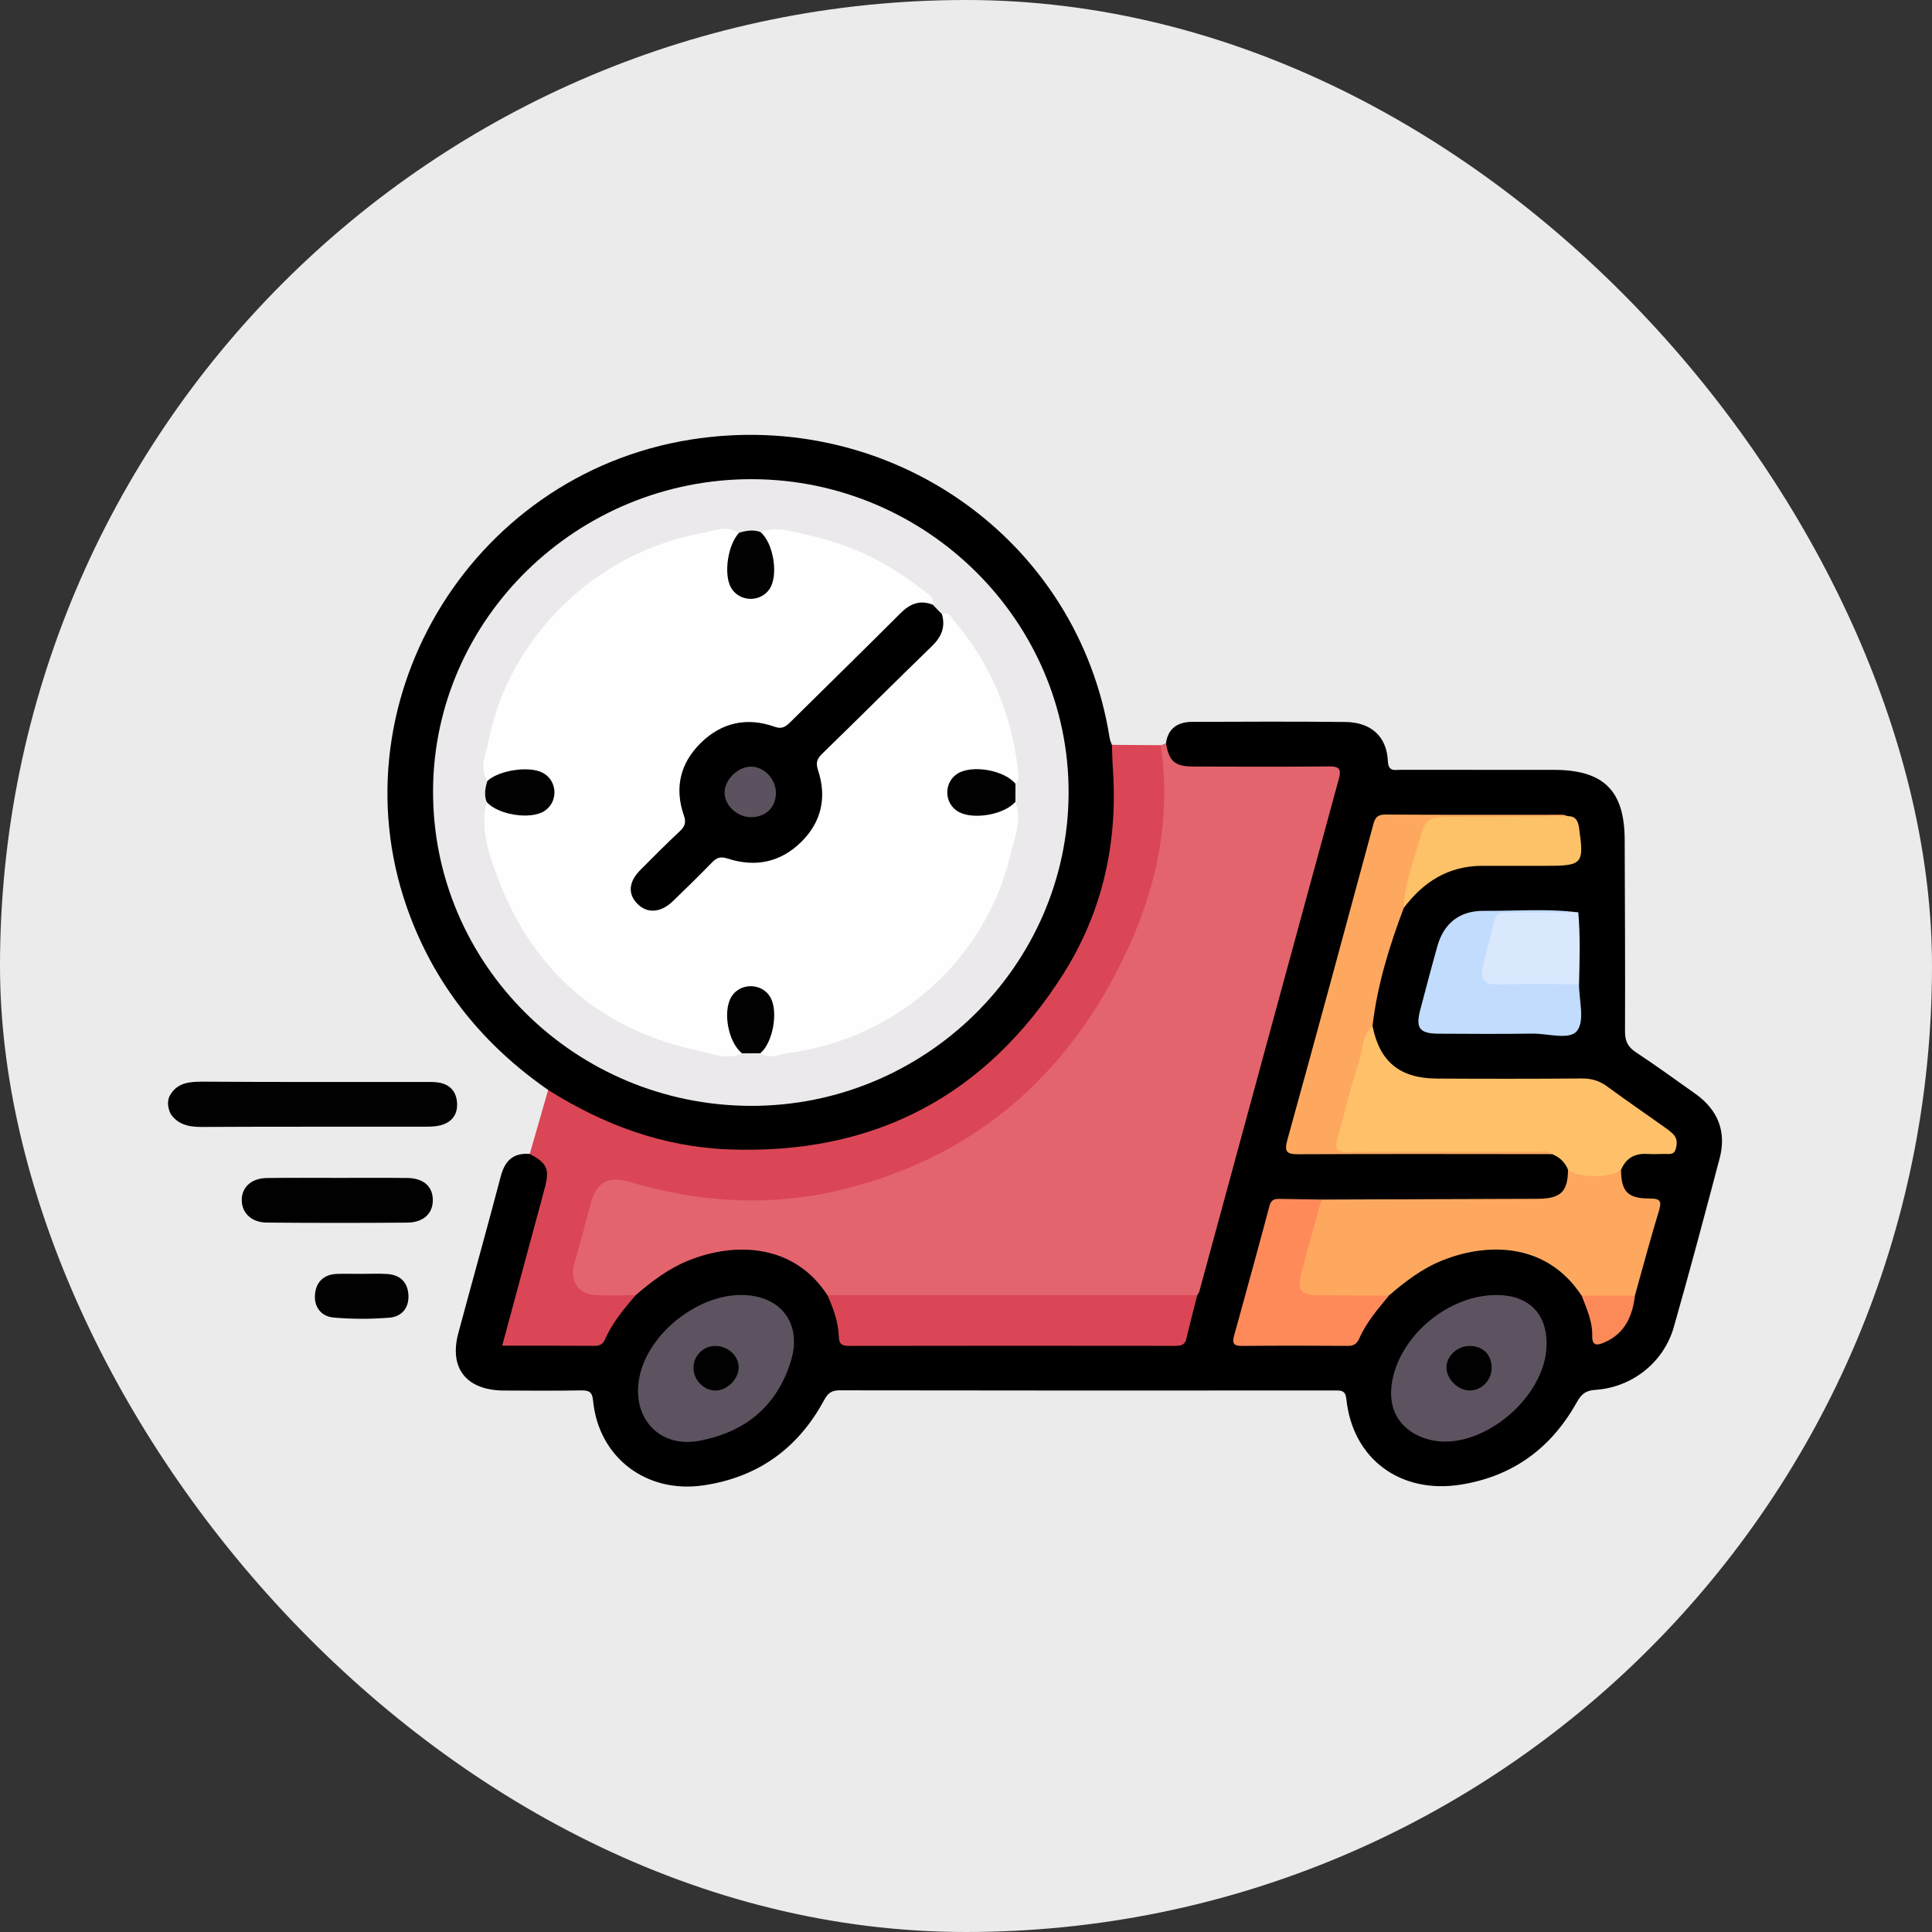<svg width="46" height="46" viewBox="0 0 46 46" fill="none" xmlns="http://www.w3.org/2000/svg">
<rect x="0" y="0" width="46" height="46" fill="#333333" stroke="none"/>
<rect width="46" height="46" rx="23" fill="#EBEBEB"/>
<path d="M4.056 26.064C4.227 25.78 4.506 25.752 4.834 25.754C6.589 25.766 8.345 25.76 10.1 25.761C10.208 25.761 10.317 25.758 10.424 25.772C10.697 25.809 10.857 25.972 10.881 26.24C10.905 26.524 10.769 26.721 10.485 26.794C10.371 26.823 10.247 26.826 10.128 26.826C8.349 26.828 6.569 26.823 4.79 26.832C4.467 26.834 4.226 26.758 4.067 26.527C4.013 26.423 3.954 26.233 4.056 26.064Z" fill="#010101"/>
<path d="M27.761 17.697C27.81 17.339 28.043 17.188 28.385 17.187C29.601 17.183 30.817 17.177 32.032 17.19C32.644 17.197 33.017 17.533 33.044 18.118C33.056 18.379 33.199 18.329 33.346 18.329C34.561 18.33 35.777 18.329 36.993 18.33C38.181 18.33 38.679 18.821 38.683 19.995C38.688 21.513 38.697 23.032 38.691 24.551C38.69 24.776 38.748 24.92 38.943 25.049C39.422 25.364 39.886 25.704 40.355 26.035C40.905 26.422 41.113 26.944 40.942 27.587C40.588 28.927 40.232 30.266 39.852 31.599C39.612 32.437 38.862 33.033 37.985 33.092C37.737 33.108 37.644 33.208 37.536 33.399C36.93 34.479 36.021 35.154 34.77 35.35C33.341 35.573 32.21 34.736 32.058 33.325C32.037 33.122 31.963 33.105 31.797 33.106C27.861 33.109 23.926 33.11 19.989 33.103C19.784 33.103 19.704 33.183 19.616 33.347C18.997 34.486 18.046 35.178 16.739 35.367C15.381 35.562 14.251 34.696 14.121 33.35C14.101 33.142 14.028 33.102 13.837 33.105C13.223 33.115 12.61 33.112 11.996 33.108C11.104 33.103 10.687 32.578 10.913 31.739C11.248 30.493 11.596 29.25 11.925 28.001C12.022 27.637 12.22 27.444 12.611 27.474C12.967 27.506 13.162 27.756 13.104 28.129C13.059 28.41 12.964 28.679 12.891 28.953C12.66 29.822 12.42 30.688 12.19 31.557C12.091 31.93 12.104 31.948 12.477 31.951C12.944 31.954 13.413 31.944 13.88 31.954C14.121 31.96 14.286 31.884 14.404 31.666C14.58 31.343 14.802 31.048 15.077 30.795C15.809 30.093 16.655 29.662 17.703 29.673C18.631 29.683 19.34 30.054 19.807 30.854C19.925 31.051 19.983 31.268 20.031 31.49C20.125 31.933 20.131 31.938 20.603 31.939C22.456 31.941 24.308 31.94 26.161 31.94C26.679 31.94 27.196 31.933 27.713 31.942C28.003 31.948 28.16 31.828 28.225 31.554C28.28 31.323 28.339 31.093 28.407 30.866C29.212 27.976 29.984 25.075 30.773 22.18C31.082 21.047 31.398 19.916 31.695 18.78C31.803 18.367 31.785 18.338 31.341 18.336C30.415 18.333 29.489 18.336 28.564 18.335C28.407 18.335 28.25 18.341 28.099 18.294C27.808 18.206 27.705 18.02 27.761 17.697Z" fill="black"/>
<path d="M19.701 30.839C18.923 29.633 17.53 29.55 16.384 30.016C15.912 30.207 15.515 30.511 15.135 30.837C14.752 31.011 14.355 30.968 13.972 30.875C13.661 30.799 13.493 30.468 13.572 30.131C13.7 29.588 13.848 29.049 14.016 28.517C14.158 28.064 14.498 27.905 14.984 28.04C15.915 28.299 16.856 28.465 17.829 28.468C20.059 28.474 22.04 27.789 23.771 26.414C26.022 24.625 27.242 22.272 27.597 19.466C27.652 19.021 27.631 18.566 27.591 18.116C27.579 17.987 27.535 17.857 27.638 17.743C27.68 17.728 27.721 17.712 27.762 17.697C27.832 18.122 27.972 18.249 28.401 18.251C29.484 18.255 30.567 18.258 31.65 18.248C31.888 18.246 31.939 18.316 31.879 18.538C30.768 22.607 29.663 26.677 28.556 30.747C28.547 30.78 28.522 30.809 28.505 30.84C28.366 30.962 28.194 30.954 28.027 30.954C25.412 30.956 22.797 30.956 20.181 30.955C20.011 30.955 19.845 30.944 19.701 30.839Z" fill="#E4646E"/>
<path d="M13.051 25.951C11.536 24.899 10.421 23.54 9.767 21.823C7.874 16.853 11.134 11.309 16.447 10.466C21.238 9.707 25.676 12.867 26.419 17.566C26.427 17.623 26.454 17.677 26.473 17.733C26.665 18.107 26.639 18.523 26.627 18.91C26.598 19.87 26.456 20.817 26.118 21.732C25.35 23.807 23.984 25.369 22.035 26.437C20.916 27.051 19.712 27.375 18.425 27.458C16.625 27.573 14.97 27.158 13.419 26.278C13.273 26.196 13.134 26.103 13.051 25.951Z" fill="black"/>
<path d="M13.051 25.951C14.358 26.775 15.772 27.303 17.334 27.366C20.812 27.504 23.477 26.09 25.313 23.195C26.248 21.719 26.614 20.078 26.499 18.337C26.485 18.136 26.482 17.935 26.474 17.734C26.862 17.736 27.249 17.74 27.637 17.743C27.924 19.694 27.449 21.511 26.545 23.217C25.166 25.822 23.043 27.57 20.13 28.304C18.409 28.738 16.689 28.65 14.99 28.14C14.481 27.988 14.199 28.146 14.063 28.662C13.937 29.142 13.806 29.62 13.673 30.099C13.56 30.504 13.774 30.821 14.195 30.837C14.508 30.85 14.821 30.838 15.135 30.838C14.855 31.164 14.579 31.492 14.406 31.889C14.358 31.999 14.284 32.045 14.157 32.044C13.436 32.038 12.715 32.041 11.957 32.041C12.216 31.084 12.465 30.16 12.714 29.236C12.803 28.904 12.897 28.573 12.982 28.24C13.086 27.829 13.014 27.686 12.613 27.475C12.759 26.967 12.905 26.459 13.051 25.951Z" fill="#DA4655"/>
<path d="M8.043 28.045C8.595 28.045 9.147 28.041 9.699 28.047C10.078 28.052 10.297 28.243 10.305 28.556C10.315 28.885 10.089 29.107 9.698 29.11C8.582 29.119 7.465 29.119 6.35 29.109C5.987 29.106 5.757 28.879 5.756 28.573C5.755 28.267 5.987 28.053 6.351 28.048C6.914 28.04 7.479 28.045 8.043 28.045Z" fill="#010101"/>
<path d="M8.601 30.33C8.805 30.33 9.011 30.32 9.215 30.333C9.523 30.351 9.704 30.523 9.724 30.827C9.744 31.135 9.569 31.349 9.273 31.373C8.832 31.409 8.383 31.409 7.941 31.37C7.643 31.343 7.472 31.113 7.5 30.815C7.527 30.524 7.709 30.341 8.024 30.331C8.216 30.325 8.409 30.33 8.601 30.33Z" fill="#010101"/>
<path d="M31.465 28.561C33.182 28.555 34.898 28.55 36.613 28.543C37.16 28.54 37.331 28.373 37.333 27.853C37.754 27.91 38.175 27.912 38.596 27.852C38.6 28.368 38.751 28.537 39.279 28.536C39.55 28.535 39.564 28.612 39.495 28.841C39.292 29.506 39.114 30.179 38.926 30.849C38.502 31.011 38.079 31.011 37.656 30.848C36.84 29.602 35.455 29.568 34.346 30.008C33.862 30.201 33.457 30.512 33.068 30.847C32.431 31.034 31.784 30.944 31.14 30.91C30.963 30.901 30.853 30.746 30.873 30.582C30.961 29.878 31.094 29.184 31.465 28.561Z" fill="#FEA85F"/>
<path d="M38.598 27.852C38.355 28.052 37.581 28.052 37.335 27.853C37.263 27.672 37.133 27.55 36.952 27.478C36.317 27.428 35.68 27.462 35.045 27.458C34.047 27.451 33.049 27.448 32.052 27.462C31.773 27.466 31.673 27.381 31.746 27.116C31.974 26.293 32.184 25.466 32.428 24.648C32.461 24.538 32.476 24.367 32.68 24.431C32.846 25.274 33.327 25.676 34.205 25.68C35.359 25.687 36.514 25.687 37.668 25.678C37.897 25.677 38.083 25.734 38.266 25.868C38.709 26.193 39.163 26.505 39.611 26.823C39.69 26.878 39.768 26.935 39.835 27.001C39.943 27.106 39.934 27.242 39.894 27.369C39.853 27.505 39.724 27.473 39.62 27.475C39.488 27.477 39.356 27.483 39.223 27.475C38.922 27.457 38.712 27.575 38.598 27.852Z" fill="#FEC169"/>
<path d="M32.679 24.431C32.427 24.651 32.455 24.981 32.363 25.259C32.162 25.864 32.022 26.487 31.847 27.101C31.781 27.331 31.802 27.43 32.094 27.427C33.586 27.411 35.079 27.419 36.571 27.422C36.698 27.422 36.837 27.379 36.951 27.479C34.944 27.478 32.937 27.472 30.93 27.482C30.633 27.484 30.571 27.431 30.654 27.13C31.34 24.655 32.009 22.177 32.679 19.699C32.724 19.531 32.745 19.392 32.984 19.394C34.39 19.404 35.797 19.398 37.202 19.399C37.248 19.399 37.293 19.422 37.338 19.434C37.197 19.59 37.007 19.55 36.833 19.551C36.039 19.557 35.246 19.561 34.453 19.55C34.154 19.546 33.995 19.653 33.916 19.947C33.767 20.506 33.642 21.075 33.424 21.615C33.078 22.529 32.791 23.457 32.679 24.431Z" fill="#FEA85F"/>
<path d="M19.701 30.839C22.636 30.839 25.57 30.84 28.505 30.84C28.419 31.184 28.328 31.525 28.248 31.87C28.214 32.017 28.127 32.044 27.99 32.044C25.396 32.041 22.801 32.04 20.206 32.045C20.037 32.045 19.977 31.995 19.972 31.825C19.96 31.478 19.843 31.154 19.701 30.839Z" fill="#DA4655"/>
<path d="M17.642 30.833C18.582 30.831 19.103 31.503 18.833 32.398C18.506 33.477 17.742 34.104 16.639 34.306C15.689 34.48 15.03 33.748 15.225 32.784C15.43 31.766 16.583 30.834 17.642 30.833Z" fill="#5D5360"/>
<path d="M36.824 32.009C36.813 33.301 35.216 34.593 34.023 34.275C33.379 34.102 33.048 33.617 33.134 32.97C33.286 31.832 34.475 30.821 35.649 30.834C36.398 30.841 36.83 31.273 36.824 32.009Z" fill="#5D5360"/>
<path d="M37.596 23.434C37.595 23.812 37.736 24.293 37.553 24.538C37.377 24.774 36.857 24.605 36.489 24.61C35.743 24.621 34.997 24.616 34.251 24.612C33.797 24.609 33.7 24.48 33.817 24.038C33.95 23.535 34.082 23.03 34.223 22.529C34.376 21.983 34.754 21.683 35.324 21.687C36.077 21.693 36.831 21.627 37.581 21.724C37.41 21.877 37.196 21.82 36.998 21.826C36.676 21.837 36.353 21.828 36.029 21.831C35.82 21.833 35.694 21.925 35.646 22.128C35.586 22.38 35.492 22.625 35.442 22.88C35.375 23.227 35.44 23.314 35.792 23.323C36.246 23.336 36.701 23.324 37.156 23.328C37.308 23.332 37.469 23.317 37.596 23.434Z" fill="#C2DCFE"/>
<path d="M31.465 28.561C31.305 29.142 31.137 29.72 30.987 30.303C30.876 30.735 30.965 30.838 31.409 30.84C31.962 30.843 32.517 30.845 33.07 30.848C32.805 31.169 32.532 31.484 32.363 31.869C32.308 31.994 32.233 32.046 32.091 32.045C31.25 32.039 30.409 32.038 29.569 32.046C29.389 32.048 29.331 31.994 29.378 31.821C29.664 30.784 29.95 29.747 30.227 28.707C30.264 28.57 30.338 28.543 30.457 28.545C30.794 28.551 31.13 28.555 31.465 28.561Z" fill="#FE8A5A"/>
<path d="M33.424 21.615C33.431 21.076 33.637 20.578 33.778 20.069C33.951 19.445 33.969 19.451 34.632 19.448C35.534 19.446 36.436 19.439 37.338 19.433C37.528 19.434 37.575 19.562 37.597 19.713C37.72 20.571 37.682 20.615 36.809 20.615C36.304 20.615 35.801 20.617 35.296 20.615C34.488 20.614 33.891 20.997 33.424 21.615Z" fill="#FDC168"/>
<path d="M37.596 23.434C36.946 23.434 36.296 23.423 35.646 23.439C35.342 23.447 35.246 23.302 35.299 23.048C35.382 22.656 35.492 22.269 35.594 21.882C35.639 21.709 35.788 21.732 35.918 21.731C36.471 21.728 37.026 21.727 37.579 21.726C37.628 22.295 37.61 22.864 37.596 23.434Z" fill="#DAE8FD"/>
<path d="M37.658 30.848C38.081 30.848 38.505 30.848 38.928 30.849C38.868 31.332 38.693 31.745 38.209 31.958C38.054 32.027 37.903 32.07 37.91 31.803C37.918 31.462 37.777 31.157 37.658 30.848Z" fill="#FC8A59"/>
<path d="M25.443 18.889C25.426 22.992 22.019 26.341 17.874 26.33C13.681 26.318 10.288 22.946 10.311 18.812C10.333 14.726 13.755 11.395 17.916 11.409C22.066 11.424 25.46 14.797 25.443 18.889Z" fill="#EBE9EB"/>
<path d="M17.587 32.544C17.597 32.817 17.331 33.096 17.049 33.108C16.777 33.118 16.528 32.88 16.512 32.596C16.497 32.309 16.715 32.064 16.999 32.048C17.307 32.03 17.577 32.257 17.587 32.544Z" fill="#010101"/>
<path d="M34.995 32.047C35.304 32.047 35.509 32.247 35.516 32.558C35.523 32.858 35.272 33.115 34.982 33.107C34.698 33.098 34.429 32.819 34.44 32.544C34.45 32.273 34.702 32.047 34.995 32.047Z" fill="#010101"/>
<path d="M22.427 14.624C22.603 14.532 22.65 14.707 22.716 14.783C23.596 15.808 24.077 17.003 24.238 18.328C24.252 18.439 24.281 18.566 24.178 18.662C23.879 18.518 23.592 18.341 23.232 18.404C23.089 18.429 22.948 18.451 22.83 18.542C22.678 18.66 22.659 18.821 22.694 18.991C22.731 19.168 22.865 19.243 23.03 19.265C23.428 19.32 23.816 19.29 24.176 19.091C24.343 19.533 24.154 19.954 24.056 20.363C23.454 22.869 21.343 24.733 18.76 25.075C18.541 25.104 18.323 25.226 18.104 25.077C18.292 24.747 18.328 24.391 18.292 24.021C18.271 23.795 18.17 23.64 17.926 23.611C17.668 23.579 17.521 23.712 17.448 23.942C17.317 24.359 17.462 24.725 17.669 25.08C17.322 25.244 16.98 25.093 16.657 25.025C14.299 24.524 12.698 23.132 11.857 20.915C11.639 20.341 11.429 19.735 11.586 19.091C11.908 19.277 12.258 19.308 12.621 19.28C12.858 19.261 13.046 19.189 13.081 18.925C13.112 18.68 12.957 18.482 12.675 18.428C12.413 18.378 12.152 18.383 11.902 18.502C11.808 18.547 11.725 18.633 11.605 18.593C11.403 18.282 11.568 17.962 11.625 17.668C12.098 15.203 14.161 13.169 16.661 12.704C16.959 12.649 17.283 12.485 17.599 12.685C17.548 12.98 17.332 13.237 17.403 13.562C17.431 13.689 17.432 13.821 17.505 13.935C17.613 14.103 17.774 14.166 17.968 14.133C18.159 14.102 18.258 13.975 18.282 13.794C18.331 13.403 18.315 13.02 18.104 12.668C18.514 12.52 18.906 12.666 19.296 12.754C20.283 12.975 21.17 13.409 21.955 14.036C22.064 14.123 22.251 14.191 22.207 14.397C21.81 14.388 21.557 14.626 21.3 14.884C20.542 15.646 19.768 16.391 19.011 17.152C18.805 17.36 18.602 17.454 18.309 17.354C17.495 17.077 16.44 17.62 16.274 18.69C16.239 18.912 16.274 19.118 16.345 19.318C16.439 19.58 16.366 19.77 16.169 19.952C15.89 20.211 15.62 20.483 15.353 20.755C15.077 21.037 15.047 21.233 15.241 21.429C15.428 21.618 15.722 21.602 15.981 21.369C16.266 21.114 16.532 20.84 16.8 20.567C16.98 20.383 17.154 20.313 17.436 20.382C18.675 20.683 19.696 19.698 19.41 18.475C19.34 18.174 19.414 17.985 19.621 17.784C20.401 17.028 21.158 16.249 21.951 15.506C22.223 15.252 22.335 14.951 22.427 14.624Z" fill="#FEFEFE"/>
<path d="M22.427 14.624C22.516 14.93 22.415 15.165 22.186 15.387C21.311 16.234 20.451 17.096 19.577 17.945C19.451 18.067 19.419 18.162 19.477 18.338C19.687 18.976 19.565 19.561 19.082 20.041C18.587 20.533 17.985 20.656 17.325 20.442C17.158 20.388 17.068 20.416 16.956 20.531C16.648 20.847 16.333 21.157 16.014 21.463C15.733 21.732 15.415 21.753 15.186 21.529C14.945 21.294 14.962 21.001 15.243 20.717C15.554 20.403 15.866 20.091 16.189 19.788C16.308 19.676 16.34 19.581 16.284 19.42C16.056 18.766 16.191 18.175 16.685 17.689C17.18 17.203 17.782 17.069 18.442 17.303C18.638 17.373 18.725 17.285 18.838 17.173C19.704 16.316 20.576 15.466 21.437 14.604C21.663 14.377 21.899 14.276 22.209 14.398C22.281 14.472 22.354 14.547 22.427 14.624Z" fill="black"/>
<path d="M18.105 12.667C18.418 12.927 18.541 13.702 18.322 14.025C18.097 14.357 17.582 14.33 17.396 13.975C17.227 13.648 17.334 12.96 17.598 12.684C17.766 12.635 17.934 12.605 18.105 12.667Z" fill="#020202"/>
<path d="M11.605 18.593C11.881 18.339 12.593 18.231 12.915 18.396C13.274 18.579 13.301 19.087 12.964 19.309C12.634 19.525 11.849 19.401 11.587 19.093C11.522 18.923 11.553 18.758 11.605 18.593Z" fill="#020202"/>
<path d="M24.176 19.092C23.91 19.396 23.18 19.526 22.824 19.33C22.473 19.137 22.462 18.622 22.806 18.415C23.158 18.203 23.918 18.34 24.178 18.662C24.178 18.805 24.177 18.948 24.176 19.092Z" fill="#010101"/>
<path d="M17.67 25.08C17.339 24.825 17.2 24.081 17.416 23.73C17.624 23.391 18.147 23.399 18.343 23.746C18.536 24.085 18.404 24.822 18.104 25.077C17.959 25.078 17.814 25.079 17.67 25.08Z" fill="#010101"/>
<path d="M18.474 18.889C18.467 19.229 18.229 19.457 17.88 19.457C17.549 19.457 17.244 19.168 17.252 18.862C17.259 18.554 17.577 18.249 17.886 18.253C18.201 18.256 18.48 18.56 18.474 18.889Z" fill="#5C525F"/>
</svg>
